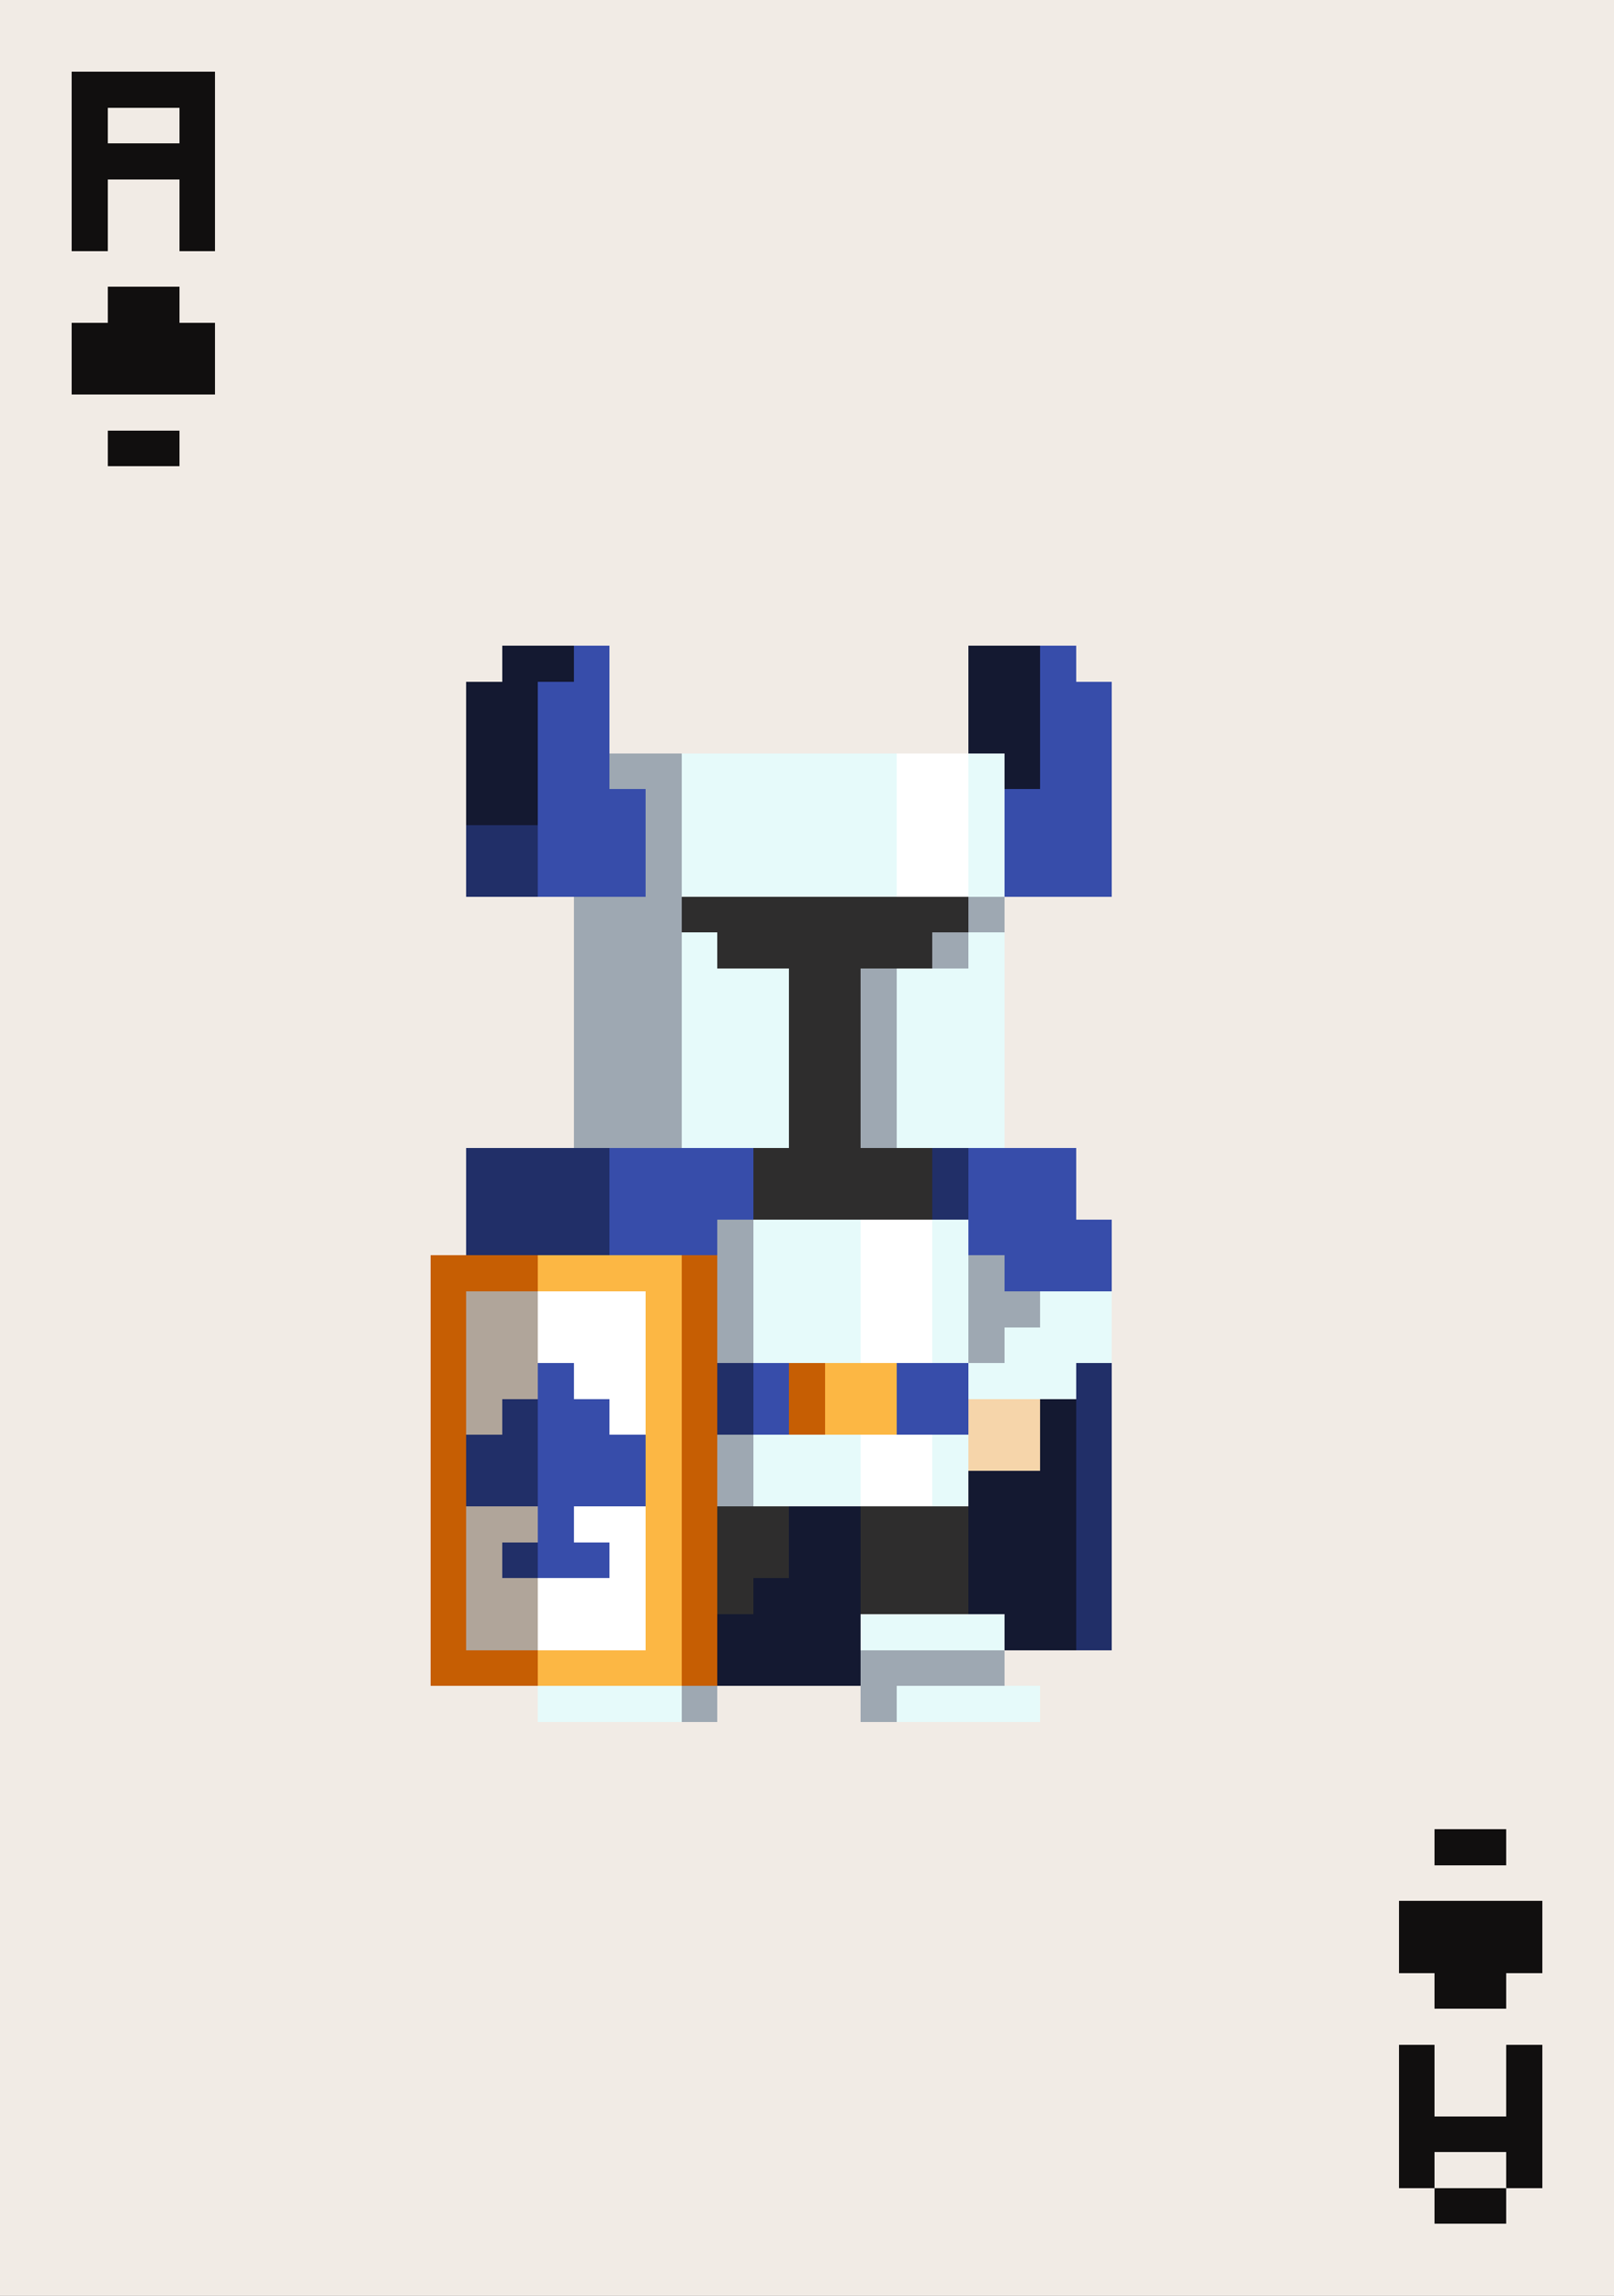 <svg xmlns="http://www.w3.org/2000/svg" viewBox="0 -0.5 45 64" shape-rendering="crispEdges">
<rect x="0" y="-0.5" width="45" height="64" fill="#808080" stroke="none"/>
<path stroke="#f1ebe5" d="M0 0h45M0 1h45M0 2h2M6 2h39M0 3h2M3 3h2M6 3h39M0 4h2M6 4h39M0 5h2M3 5h2M6 5h39M0 6h2M3 6h2M6 6h39M0 7h45M0 8h3M5 8h40M0 9h2M6 9h39M0 10h2M6 10h39M0 11h45M0 12h3M5 12h40M0 13h45M0 14h45M0 15h45M0 16h45M0 17h45M0 18h14M17 18h10M30 18h15M0 19h13M17 19h10M31 19h14M0 20h13M17 20h10M31 20h14M0 21h13M31 21h14M0 22h13M31 22h14M0 23h13M31 23h14M0 24h13M31 24h14M0 25h16M28 25h17M0 26h16M28 26h17M0 27h16M28 27h17M0 28h16M28 28h17M0 29h16M28 29h17M0 30h16M28 30h17M0 31h16M28 31h17M0 32h13M30 32h15M0 33h13M30 33h15M0 34h13M31 34h14M0 35h12M31 35h14M0 36h12M31 36h14M0 37h12M31 37h14M0 38h12M31 38h14M0 39h12M31 39h14M0 40h12M31 40h14M0 41h12M31 41h14M0 42h12M31 42h14M0 43h12M31 43h14M0 44h12M31 44h14M0 45h12M31 45h14M0 46h12M28 46h17M0 47h15M20 47h4M29 47h16M0 48h45M0 49h45M0 50h45M0 51h40M42 51h3M0 52h45M0 53h39M43 53h2M0 54h39M43 54h2M0 55h40M42 55h3M0 56h45M0 57h39M40 57h2M43 57h2M0 58h39M40 58h2M43 58h2M0 59h39M43 59h2M0 60h39M40 60h2M43 60h2M0 61h40M42 61h3M0 62h45M0 63h45" />
<path stroke="#110f0f" d="M2 2h4M2 3h1M5 3h1M2 4h4M2 5h1M5 5h1M2 6h1M5 6h1M3 8h2M2 9h4M2 10h4M3 12h2M40 51h2M39 53h4M39 54h4M40 55h2M39 57h1M42 57h1M39 58h1M42 58h1M39 59h4M39 60h1M42 60h1M40 61h2" />
<path stroke="#141931" d="M14 18h2M27 18h2M13 19h2M27 19h2M13 20h2M27 20h2M13 21h2M28 21h1M13 22h2M29 39h1M29 40h1M27 41h3M22 42h2M27 42h3M22 43h2M27 43h3M21 44h3M27 44h3M20 45h4M28 45h2M20 46h4" />
<path stroke="#374daa" d="M16 18h1M29 18h1M15 19h2M29 19h2M15 20h2M29 20h2M15 21h2M29 21h2M15 22h3M28 22h3M15 23h3M28 23h3M15 24h3M28 24h3M17 32h4M27 32h3M17 33h4M27 33h3M17 34h3M27 34h4M28 35h3M15 38h1M21 38h1M25 38h2M15 39h2M21 39h1M25 39h2M15 40h3M15 41h3M15 42h1M15 43h2" />
<path stroke="#9ea8b2" d="M17 21h2M18 22h1M18 23h1M18 24h1M16 25h3M27 25h1M16 26h3M26 26h1M16 27h3M24 27h1M16 28h3M24 28h1M16 29h3M24 29h1M16 30h3M24 30h1M16 31h3M24 31h1M20 34h1M20 35h1M27 35h1M20 36h1M27 36h2M20 37h1M27 37h1M20 40h1M20 41h1M24 46h4M19 47h1M24 47h1" />
<path stroke="#e6fafa" d="M19 21h6M27 21h1M19 22h6M27 22h1M19 23h6M27 23h1M19 24h6M27 24h1M19 26h1M27 26h1M19 27h3M25 27h3M19 28h3M25 28h3M19 29h3M25 29h3M19 30h3M25 30h3M19 31h3M25 31h3M21 34h3M26 34h1M21 35h3M26 35h1M21 36h3M26 36h1M29 36h2M21 37h3M26 37h1M28 37h3M27 38h3M21 40h3M26 40h1M21 41h3M26 41h1M24 45h4M15 47h4M25 47h4" />
<path stroke="#ffffff" d="M25 21h2M25 22h2M25 23h2M25 24h2M24 34h2M24 35h2M15 36h3M24 36h2M15 37h3M24 37h2M16 38h2M17 39h1M24 40h2M24 41h2M16 42h2M17 43h1M15 44h3M15 45h3" />
<path stroke="#212f68" d="M13 23h2M13 24h2M13 32h4M26 32h1M13 33h4M26 33h1M13 34h4M20 38h1M30 38h1M14 39h1M20 39h1M30 39h1M13 40h2M30 40h1M13 41h2M30 41h1M30 42h1M14 43h1M30 43h1M30 44h1M30 45h1" />
<path stroke="#2e2d2d" d="M19 25h8M20 26h6M22 27h2M22 28h2M22 29h2M22 30h2M22 31h2M21 32h5M21 33h5M20 42h2M24 42h3M20 43h2M24 43h3M20 44h1M24 44h3" />
<path stroke="#c65e03" d="M12 35h3M19 35h1M12 36h1M19 36h1M12 37h1M19 37h1M12 38h1M19 38h1M22 38h1M12 39h1M19 39h1M22 39h1M12 40h1M19 40h1M12 41h1M19 41h1M12 42h1M19 42h1M12 43h1M19 43h1M12 44h1M19 44h1M12 45h1M19 45h1M12 46h3M19 46h1" />
<path stroke="#fcb744" d="M15 35h4M18 36h1M18 37h1M18 38h1M23 38h2M18 39h1M23 39h2M18 40h1M18 41h1M18 42h1M18 43h1M18 44h1M18 45h1M15 46h4" />
<path stroke="#b0a59a" d="M13 36h2M13 37h2M13 38h2M13 39h1M13 42h2M13 43h1M13 44h2M13 45h2" />
<path stroke="#f6d5aa" d="M27 39h2M27 40h2" />
</svg>